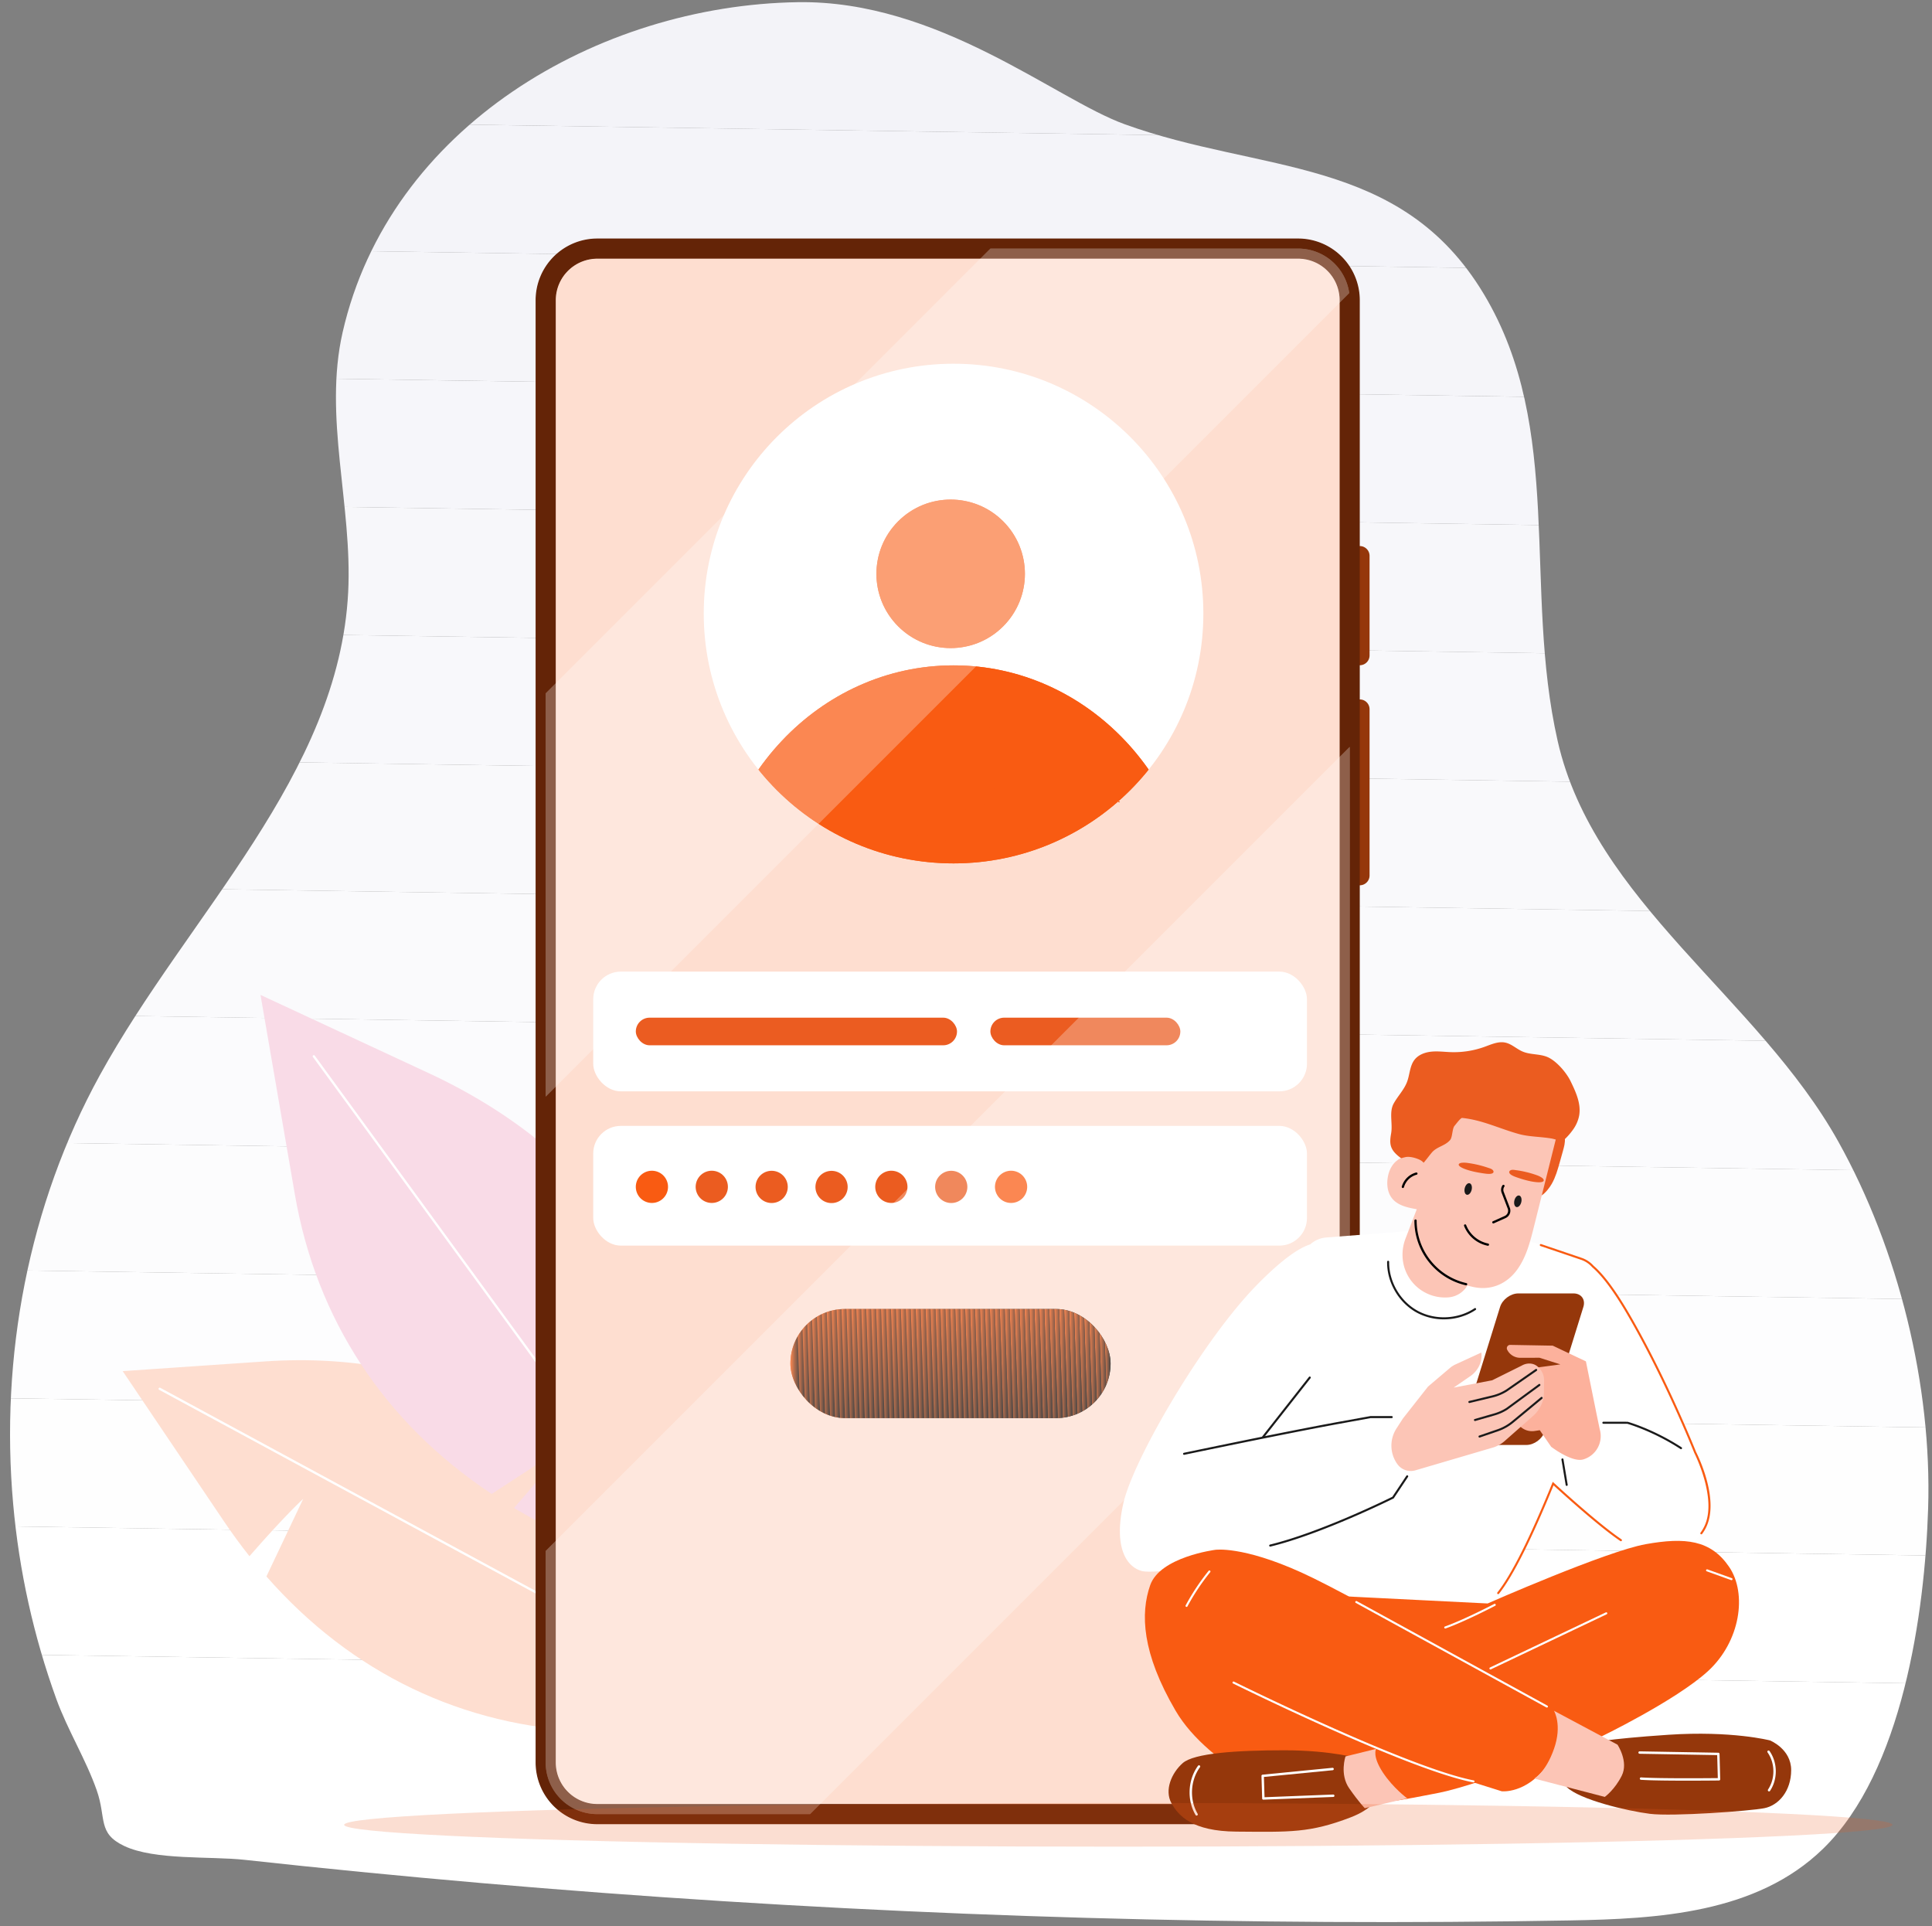 <svg xmlns="http://www.w3.org/2000/svg" xmlns:xlink="http://www.w3.org/1999/xlink" viewBox="0 0 3548.26 3537.27"><rect x="0" y="0" width="3548.26" height="3537.27" fill="#808080" stroke="none"/><defs><style>.cls-1{fill:none;}.cls-2{fill:#642407;}.cls-3{fill:#fff;}.cls-4{fill:#f95b12;}.cls-5{fill:#fa7c41;}.cls-6{fill:url(#linear-gradient);}.cls-7{clip-path:url(#clip-path);}.cls-8{fill:#f2f2f7;}.cls-9{fill:#f3f3f8;}.cls-10{fill:#f4f4f9;}.cls-11{fill:#f5f5f9;}.cls-12{fill:#f6f6fa;}.cls-13{fill:#f7f7fa;}.cls-14{fill:#f8f8fb;}.cls-15{fill:#f9f9fb;}.cls-16{fill:#fafafc;}.cls-17{fill:#fbfbfd;}.cls-18{fill:#fcfcfd;}.cls-19{fill:#fdfdfe;}.cls-20{fill:#fefefe;}.cls-21{fill:#feded0;}.cls-22{fill:#f9dbe7;}.cls-23{fill:#95370b;}.cls-24{clip-path:url(#clip-path-2);}.cls-25{clip-path:url(#clip-path-3);}.cls-26{clip-path:url(#clip-path-4);}.cls-27{clip-path:url(#clip-path-5);}.cls-28{clip-path:url(#clip-path-6);}.cls-29{fill:url(#linear-gradient-3);}.cls-30{fill:url(#linear-gradient-4);}.cls-31{fill:url(#linear-gradient-5);}.cls-32{fill:url(#linear-gradient-6);}.cls-33{fill:url(#linear-gradient-7);}.cls-34{fill:url(#linear-gradient-8);}.cls-35{fill:url(#linear-gradient-9);}.cls-36{fill:url(#linear-gradient-10);}.cls-37{fill:url(#linear-gradient-11);}.cls-38{fill:url(#linear-gradient-12);}.cls-39{fill:url(#linear-gradient-13);}.cls-40{fill:url(#linear-gradient-14);}.cls-41{fill:url(#linear-gradient-15);}.cls-42{fill:url(#linear-gradient-16);}.cls-43{fill:url(#linear-gradient-17);}.cls-44{fill:url(#linear-gradient-18);}.cls-45{fill:url(#linear-gradient-19);}.cls-46{fill:url(#linear-gradient-20);}.cls-47{fill:url(#linear-gradient-21);}.cls-48{fill:url(#linear-gradient-22);}.cls-49{fill:url(#linear-gradient-23);}.cls-50{fill:url(#linear-gradient-24);}.cls-51{fill:url(#linear-gradient-25);}.cls-52{fill:url(#linear-gradient-26);}.cls-53{fill:url(#linear-gradient-27);}.cls-54{fill:url(#linear-gradient-28);}.cls-55{fill:url(#linear-gradient-29);}.cls-56{fill:url(#linear-gradient-30);}.cls-57{fill:url(#linear-gradient-31);}.cls-58{fill:url(#linear-gradient-32);}.cls-59{fill:url(#linear-gradient-33);}.cls-60{fill:url(#linear-gradient-34);}.cls-61{fill:url(#linear-gradient-35);}.cls-62{fill:url(#linear-gradient-36);}.cls-63{fill:url(#linear-gradient-37);}.cls-64{fill:url(#linear-gradient-38);}.cls-65{fill:url(#linear-gradient-39);}.cls-66{fill:url(#linear-gradient-40);}.cls-67{fill:url(#linear-gradient-41);}.cls-68{fill:url(#linear-gradient-42);}.cls-69{fill:url(#linear-gradient-43);}.cls-70{fill:url(#linear-gradient-44);}.cls-71{fill:url(#linear-gradient-45);}.cls-72{fill:url(#linear-gradient-46);}.cls-73{fill:url(#linear-gradient-47);}.cls-74{fill:url(#linear-gradient-48);}.cls-75{fill:url(#linear-gradient-49);}.cls-76{fill:url(#linear-gradient-50);}.cls-77{fill:url(#linear-gradient-51);}.cls-78{fill:url(#linear-gradient-52);}.cls-79{fill:url(#linear-gradient-53);}.cls-80{fill:url(#linear-gradient-54);}.cls-81{fill:url(#linear-gradient-55);}.cls-82{fill:url(#linear-gradient-56);}.cls-83{fill:url(#linear-gradient-57);}.cls-84{fill:url(#linear-gradient-58);}.cls-85{fill:url(#linear-gradient-59);}.cls-86{fill:url(#linear-gradient-60);}.cls-87{fill:url(#linear-gradient-61);}.cls-88{fill:url(#linear-gradient-62);}.cls-89{fill:url(#linear-gradient-63);}.cls-90{fill:url(#linear-gradient-64);}.cls-91{fill:url(#linear-gradient-65);}.cls-92{fill:url(#linear-gradient-66);}.cls-93{fill:url(#linear-gradient-67);}.cls-94{fill:#eb5c20;}.cls-95{fill:#eb5c21;}.cls-96{opacity:0.27;}.cls-97{fill:#fcc5b6;}.cls-98{fill:#fcb19c;}.cls-99{fill:#1a1a1a;}.cls-100{opacity:0.2;}</style><linearGradient id="linear-gradient" x1="1433.22" y1="2500.1" x2="2021.21" y2="2500.1" gradientUnits="userSpaceOnUse"><stop offset="0" stop-color="#f95b12"/><stop offset="1"/></linearGradient><clipPath id="clip-path" transform="translate(18.45 3.94)"><path class="cls-1" d="M164.89,1970.58C327,1675.53,604.05,1419.65,621,1083.4c8-159.48-45.71-321.45-10.19-477.14,86-376.88,468.79-600.5,835.9-606.2,258-4,472.81,177.93,600,224,251.25,91,507.13,57.24,660,312,148.65,247.74,71.69,539.1,135.63,820.85,66.88,294.74,368.21,471.69,515.44,735.65,111.1,199.2,172.07,448.38,164.93,673.5-6.09,191.83-46.88,482.9-192.89,625-122.14,118.9-303.66,128.81-464.64,131.68q-889.44,15.87-1777.8-50.7-221.76-16.64-443.11-38.38-107-10.53-213.83-22.24c-62.08-6.8-164.88,1.13-220.85-25.46-49.4-23.47-32.3-50.62-50.36-102.14-20-57-53.4-110.43-74.24-167.78A1419.15,1419.15,0,0,1,5.73,2758C-18.45,2487.59,33.81,2209.17,164.89,1970.58Z"/></clipPath><clipPath id="clip-path-2" transform="translate(18.45 3.94)"><path class="cls-2" d="M2365.66,3344.9H1078.49a112.3,112.3,0,0,1-112.17-112.16V547.31a112.3,112.3,0,0,1,112.17-112.17H2365.66a112.3,112.3,0,0,1,112.17,112.17V3232.74A112.3,112.3,0,0,1,2365.66,3344.9ZM1078.49,470a77.4,77.4,0,0,0-77.32,77.32V3232.74a77.41,77.41,0,0,0,77.32,77.32H2365.66a77.41,77.41,0,0,0,77.32-77.32V547.31A77.4,77.4,0,0,0,2365.66,470Z"/></clipPath><clipPath id="clip-path-3" transform="translate(18.45 3.94)"><circle class="cls-3" cx="1732.81" cy="1122.79" r="458.8"/></clipPath><clipPath id="clip-path-4" transform="translate(18.45 3.94)"><ellipse class="cls-4" cx="1732.81" cy="1691.53" rx="446.11" ry="473.6"/></clipPath><clipPath id="clip-path-5" transform="translate(18.45 3.94)"><circle class="cls-5" cx="1727.52" cy="1049.85" r="136.37" transform="translate(-236.38 1529.04) rotate(-45)"/></clipPath><clipPath id="clip-path-6" transform="translate(18.45 3.94)"><rect class="cls-6" x="1433.22" y="2399.92" width="587.99" height="200.35" rx="100.18"/></clipPath><linearGradient id="linear-gradient-3" x1="2036.17" y1="2458.32" x2="2039.66" y2="2458.32" xlink:href="#linear-gradient"/><linearGradient id="linear-gradient-4" x1="2027.08" y1="2504.04" x2="2039.66" y2="2504.04" xlink:href="#linear-gradient"/><linearGradient id="linear-gradient-5" x1="2017.99" y1="2504.04" x2="2033.5" y2="2504.04" xlink:href="#linear-gradient"/><linearGradient id="linear-gradient-6" x1="2008.91" y1="2504.04" x2="2024.42" y2="2504.04" xlink:href="#linear-gradient"/><linearGradient id="linear-gradient-7" x1="1999.82" y1="2504.04" x2="2015.33" y2="2504.04" xlink:href="#linear-gradient"/><linearGradient id="linear-gradient-8" x1="1990.73" y1="2504.04" x2="2006.24" y2="2504.04" xlink:href="#linear-gradient"/><linearGradient id="linear-gradient-9" x1="1981.64" y1="2504.04" x2="1997.15" y2="2504.04" xlink:href="#linear-gradient"/><linearGradient id="linear-gradient-10" x1="1972.55" y1="2504.04" x2="1988.06" y2="2504.04" xlink:href="#linear-gradient"/><linearGradient id="linear-gradient-11" x1="1963.47" y1="2504.04" x2="1978.98" y2="2504.04" xlink:href="#linear-gradient"/><linearGradient id="linear-gradient-12" x1="1954.38" y1="2504.04" x2="1969.89" y2="2504.04" xlink:href="#linear-gradient"/><linearGradient id="linear-gradient-13" x1="1945.29" y1="2504.04" x2="1960.8" y2="2504.04" xlink:href="#linear-gradient"/><linearGradient id="linear-gradient-14" x1="1936.2" y1="2504.04" x2="1951.71" y2="2504.04" xlink:href="#linear-gradient"/><linearGradient id="linear-gradient-15" x1="1927.11" y1="2504.04" x2="1942.62" y2="2504.04" xlink:href="#linear-gradient"/><linearGradient id="linear-gradient-16" x1="1918.03" y1="2504.04" x2="1933.54" y2="2504.04" xlink:href="#linear-gradient"/><linearGradient id="linear-gradient-17" x1="1908.94" y1="2504.04" x2="1924.45" y2="2504.04" xlink:href="#linear-gradient"/><linearGradient id="linear-gradient-18" x1="1899.85" y1="2504.04" x2="1915.36" y2="2504.04" xlink:href="#linear-gradient"/><linearGradient id="linear-gradient-19" x1="1890.76" y1="2504.04" x2="1906.27" y2="2504.04" xlink:href="#linear-gradient"/><linearGradient id="linear-gradient-20" x1="1881.67" y1="2504.04" x2="1897.18" y2="2504.04" xlink:href="#linear-gradient"/><linearGradient id="linear-gradient-21" x1="1872.59" y1="2504.04" x2="1888.1" y2="2504.04" xlink:href="#linear-gradient"/><linearGradient id="linear-gradient-22" x1="1863.5" y1="2504.04" x2="1879.01" y2="2504.04" xlink:href="#linear-gradient"/><linearGradient id="linear-gradient-23" x1="1854.41" y1="2504.04" x2="1869.92" y2="2504.04" xlink:href="#linear-gradient"/><linearGradient id="linear-gradient-24" x1="1845.32" y1="2504.04" x2="1860.83" y2="2504.04" xlink:href="#linear-gradient"/><linearGradient id="linear-gradient-25" x1="1836.23" y1="2504.04" x2="1851.74" y2="2504.04" xlink:href="#linear-gradient"/><linearGradient id="linear-gradient-26" x1="1827.15" y1="2504.04" x2="1842.66" y2="2504.04" xlink:href="#linear-gradient"/><linearGradient id="linear-gradient-27" x1="1818.06" y1="2504.04" x2="1833.57" y2="2504.04" xlink:href="#linear-gradient"/><linearGradient id="linear-gradient-28" x1="1808.97" y1="2504.04" x2="1824.48" y2="2504.04" xlink:href="#linear-gradient"/><linearGradient id="linear-gradient-29" x1="1799.88" y1="2504.04" x2="1815.39" y2="2504.04" xlink:href="#linear-gradient"/><linearGradient id="linear-gradient-30" x1="1790.79" y1="2504.04" x2="1806.3" y2="2504.04" xlink:href="#linear-gradient"/><linearGradient id="linear-gradient-31" x1="1781.71" y1="2504.04" x2="1797.22" y2="2504.04" xlink:href="#linear-gradient"/><linearGradient id="linear-gradient-32" x1="1772.62" y1="2504.04" x2="1788.13" y2="2504.04" xlink:href="#linear-gradient"/><linearGradient id="linear-gradient-33" x1="1763.53" y1="2504.04" x2="1779.04" y2="2504.04" xlink:href="#linear-gradient"/><linearGradient id="linear-gradient-34" x1="1754.44" y1="2504.04" x2="1769.95" y2="2504.04" xlink:href="#linear-gradient"/><linearGradient id="linear-gradient-35" x1="1745.35" y1="2504.04" x2="1760.86" y2="2504.04" xlink:href="#linear-gradient"/><linearGradient id="linear-gradient-36" x1="1736.27" y1="2504.04" x2="1751.78" y2="2504.04" xlink:href="#linear-gradient"/><linearGradient id="linear-gradient-37" x1="1727.18" y1="2504.04" x2="1742.69" y2="2504.04" xlink:href="#linear-gradient"/><linearGradient id="linear-gradient-38" x1="1718.09" y1="2504.04" x2="1733.6" y2="2504.04" xlink:href="#linear-gradient"/><linearGradient id="linear-gradient-39" x1="1709" y1="2504.04" x2="1724.51" y2="2504.04" xlink:href="#linear-gradient"/><linearGradient id="linear-gradient-40" x1="1699.91" y1="2504.04" x2="1715.42" y2="2504.04" xlink:href="#linear-gradient"/><linearGradient id="linear-gradient-41" x1="1690.83" y1="2504.04" x2="1706.34" y2="2504.04" xlink:href="#linear-gradient"/><linearGradient id="linear-gradient-42" x1="1681.74" y1="2504.04" x2="1697.25" y2="2504.04" xlink:href="#linear-gradient"/><linearGradient id="linear-gradient-43" x1="1672.65" y1="2504.04" x2="1688.16" y2="2504.04" xlink:href="#linear-gradient"/><linearGradient id="linear-gradient-44" x1="1663.56" y1="2504.04" x2="1679.07" y2="2504.04" xlink:href="#linear-gradient"/><linearGradient id="linear-gradient-45" x1="1654.47" y1="2504.04" x2="1669.98" y2="2504.04" xlink:href="#linear-gradient"/><linearGradient id="linear-gradient-46" x1="1645.39" y1="2504.04" x2="1660.89" y2="2504.04" xlink:href="#linear-gradient"/><linearGradient id="linear-gradient-47" x1="1636.3" y1="2504.04" x2="1651.81" y2="2504.04" xlink:href="#linear-gradient"/><linearGradient id="linear-gradient-48" x1="1627.21" y1="2504.04" x2="1642.72" y2="2504.04" xlink:href="#linear-gradient"/><linearGradient id="linear-gradient-49" x1="1618.12" y1="2504.04" x2="1633.63" y2="2504.04" xlink:href="#linear-gradient"/><linearGradient id="linear-gradient-50" x1="1609.03" y1="2504.04" x2="1624.54" y2="2504.04" xlink:href="#linear-gradient"/><linearGradient id="linear-gradient-51" x1="1599.95" y1="2504.04" x2="1615.45" y2="2504.04" xlink:href="#linear-gradient"/><linearGradient id="linear-gradient-52" x1="1590.86" y1="2504.04" x2="1606.37" y2="2504.04" xlink:href="#linear-gradient"/><linearGradient id="linear-gradient-53" x1="1581.77" y1="2504.04" x2="1597.28" y2="2504.04" xlink:href="#linear-gradient"/><linearGradient id="linear-gradient-54" x1="1572.68" y1="2504.04" x2="1588.19" y2="2504.04" xlink:href="#linear-gradient"/><linearGradient id="linear-gradient-55" x1="1563.59" y1="2504.04" x2="1579.1" y2="2504.04" xlink:href="#linear-gradient"/><linearGradient id="linear-gradient-56" x1="1554.5" y1="2504.04" x2="1570.01" y2="2504.04" xlink:href="#linear-gradient"/><linearGradient id="linear-gradient-57" x1="1545.42" y1="2504.04" x2="1560.93" y2="2504.04" xlink:href="#linear-gradient"/><linearGradient id="linear-gradient-58" x1="1536.33" y1="2504.04" x2="1551.84" y2="2504.04" xlink:href="#linear-gradient"/><linearGradient id="linear-gradient-59" x1="1527.24" y1="2504.04" x2="1542.75" y2="2504.04" xlink:href="#linear-gradient"/><linearGradient id="linear-gradient-60" x1="1518.15" y1="2504.04" x2="1533.66" y2="2504.04" xlink:href="#linear-gradient"/><linearGradient id="linear-gradient-61" x1="1509.06" y1="2504.04" x2="1524.57" y2="2504.04" xlink:href="#linear-gradient"/><linearGradient id="linear-gradient-62" x1="1499.98" y1="2504.04" x2="1515.49" y2="2504.04" xlink:href="#linear-gradient"/><linearGradient id="linear-gradient-63" x1="1490.89" y1="2504.04" x2="1506.4" y2="2504.04" xlink:href="#linear-gradient"/><linearGradient id="linear-gradient-64" x1="1481.8" y1="2504.04" x2="1497.31" y2="2504.04" xlink:href="#linear-gradient"/><linearGradient id="linear-gradient-65" x1="1472.71" y1="2504.04" x2="1488.22" y2="2504.04" xlink:href="#linear-gradient"/><linearGradient id="linear-gradient-66" x1="1463.62" y1="2504.04" x2="1479.13" y2="2504.04" xlink:href="#linear-gradient"/><linearGradient id="linear-gradient-67" x1="1451.67" y1="2504.04" x2="1470.05" y2="2504.04" xlink:href="#linear-gradient"/></defs><g id="Layer_2" data-name="Layer 2"><g id="Layer_1-2" data-name="Layer 1"><g class="cls-7"><polygon class="cls-8" points="3548.26 34.52 1276.67 0 3548.26 0 3548.26 34.52"/><polygon class="cls-9" points="3548.26 269.7 30.58 216.24 33.87 0 1276.67 0 3548.26 34.52 3548.26 269.7"/><polygon class="cls-10" points="3548.26 504.88 27 451.36 30.58 216.24 3548.26 269.7 3548.26 504.88"/><polygon class="cls-11" points="3548.26 740.05 23.43 686.48 27 451.36 3548.26 504.88 3548.26 740.05"/><polygon class="cls-12" points="3548.26 975.23 19.86 921.61 23.43 686.48 3548.26 740.05 3548.26 975.23"/><polygon class="cls-13" points="3548.26 1210.41 16.29 1156.73 19.86 921.61 3548.26 975.23 3548.26 1210.41"/><polygon class="cls-14" points="3548.26 1445.58 12.71 1391.85 16.29 1156.73 3548.26 1210.41 3548.26 1445.58"/><polygon class="cls-15" points="3548.26 1680.76 9.14 1626.97 12.71 1391.85 3548.26 1445.58 3548.26 1680.76"/><polygon class="cls-16" points="3548.26 1915.94 5.57 1862.1 9.14 1626.97 3548.26 1680.76 3548.26 1915.94"/><polygon class="cls-17" points="3548.26 2151.11 1.99 2097.22 5.57 1862.1 3548.26 1915.94 3548.26 2151.11"/><polygon class="cls-18" points="3548.26 2386.29 0 2332.37 0 2228.29 1.99 2097.22 3548.26 2151.11 3548.26 2386.29"/><polygon class="cls-19" points="3548.26 2621.47 0 2567.54 0 2332.37 3548.26 2386.29 3548.26 2621.47"/><polygon class="cls-20" points="3548.26 2808.1 3547.53 2856.63 0 2802.72 0 2567.54 3548.26 2621.47 3548.26 2808.1"/><polygon class="cls-3" points="3547.53 2856.63 3543.95 3091.76 0 3037.9 0 2802.72 3547.53 2856.63"/><polygon class="cls-3" points="3543.95 3091.76 3537.18 3537.27 0 3537.27 0 3037.9 3543.95 3091.76"/></g><path class="cls-21" d="M538.51,2748.38s-33.72,30.73-98.81,105.5q-24.33-30.69-46.9-64.14L206.89,2514l261.39-17.83c324.43-22.14,601.46,121.27,783.57,405.63l184,287.23-371-13.37c-233.69-8.43-438-106.94-594-284.62Z" transform="translate(18.45 3.94)"/><path class="cls-3" d="M1311,3109.2a2.12,2.12,0,0,1-1-.25L273.8,2548.27a2.1,2.1,0,0,1,2-3.69L1312,3105.25a2.1,2.1,0,0,1-1,3.95Z" transform="translate(18.45 3.94)"/><path class="cls-22" d="M1016.87,2653.33s-25.93,37.53-91.31,112q33.66,20,69.83,37.89l298.15,147.31-17.33-261.42c-21.52-324.48-200.73-579.8-506.92-722.19L460,1823.13,523,2189c39.64,230.45,164.62,419.73,361.6,550.56Z" transform="translate(18.45 3.94)"/><path class="cls-3" d="M1252.32,2889.71a2.1,2.1,0,0,1-1.7-.86L556.24,1937.09a2.1,2.1,0,0,1,3.4-2.47L1254,2886.37a2.1,2.1,0,0,1-1.7,3.34Z" transform="translate(18.45 3.94)"/><path class="cls-23" d="M2478.85,1217.72h0a18,18,0,0,1-18-18V1016.83a18,18,0,0,1,18-18h0a18,18,0,0,1,18,18v182.92A18,18,0,0,1,2478.85,1217.72Z" transform="translate(18.45 3.94)"/><path class="cls-23" d="M2478.85,1621.82h0a18,18,0,0,1-18-18V1298.49a18,18,0,0,1,18-18h0a18,18,0,0,1,18,18v305.37A18,18,0,0,1,2478.85,1621.82Z" transform="translate(18.45 3.94)"/><rect class="cls-21" x="1002.2" y="456.5" width="1476.66" height="2874.91" rx="94.74"/><path class="cls-2" d="M2365.66,3344.9H1078.49a112.3,112.3,0,0,1-112.17-112.16V547.31a112.3,112.3,0,0,1,112.17-112.17H2365.66a112.3,112.3,0,0,1,112.17,112.17V3232.74A112.3,112.3,0,0,1,2365.66,3344.9ZM1078.49,470a77.4,77.4,0,0,0-77.32,77.32V3232.74a77.41,77.41,0,0,0,77.32,77.32H2365.66a77.41,77.41,0,0,0,77.32-77.32V547.31A77.4,77.4,0,0,0,2365.66,470Z" transform="translate(18.45 3.94)"/><g class="cls-24"><polygon class="cls-2" points="1019.62 3312.17 1070.34 3313.99 1019.62 3313.99 1019.62 3312.17"/><polygon class="cls-2" points="1019.62 3269.64 2254.51 3313.99 1070.34 3313.99 1019.62 3312.17 1019.62 3269.64"/><polygon class="cls-2" points="1019.62 3227.11 2461.44 3278.89 2461.44 3313.99 2254.51 3313.99 1019.62 3269.64 1019.62 3227.11"/><polygon class="cls-2" points="1019.62 3184.57 2461.44 3236.36 2461.44 3278.89 1019.62 3227.11 1019.62 3184.57"/><polygon class="cls-2" points="1019.62 3142.04 2461.44 3193.83 2461.44 3236.36 1019.62 3184.57 1019.62 3142.04"/><polygon class="cls-2" points="1019.62 3099.51 2461.44 3151.3 2461.44 3193.83 1019.62 3142.04 1019.62 3099.51"/><polygon class="cls-2" points="1019.62 3056.98 2461.44 3108.76 2461.44 3151.3 1019.62 3099.51 1019.62 3056.98"/><polygon class="cls-2" points="1019.62 3014.45 2461.44 3066.23 2461.44 3108.76 1019.62 3056.98 1019.62 3014.45"/><polygon class="cls-2" points="1019.62 2971.91 2461.44 3023.7 2461.44 3066.23 1019.62 3014.45 1019.62 2971.91"/><polygon class="cls-2" points="1019.62 2929.38 2461.44 2981.17 2461.44 3023.7 1019.62 2971.91 1019.62 2929.38"/><polygon class="cls-2" points="1019.62 2886.85 2461.44 2938.64 2461.44 2981.17 1019.62 2929.38 1019.62 2886.85"/><polygon class="cls-2" points="1019.62 2844.32 2461.44 2896.1 2461.44 2938.64 1019.62 2886.85 1019.62 2844.32"/><polygon class="cls-2" points="1019.62 2801.79 2461.44 2853.57 2461.44 2896.1 1019.62 2844.32 1019.62 2801.79"/><polygon class="cls-2" points="1019.62 2759.26 2461.44 2811.04 2461.44 2853.57 1019.62 2801.79 1019.62 2759.26"/><polygon class="cls-2" points="1019.62 2716.72 2461.44 2768.51 2461.44 2811.04 1019.62 2759.26 1019.62 2716.72"/><polygon class="cls-2" points="1019.62 2674.19 2461.44 2725.98 2461.44 2768.51 1019.62 2716.72 1019.62 2674.19"/><polygon class="cls-2" points="1019.62 2631.66 2461.44 2683.45 2461.44 2725.98 1019.62 2674.19 1019.62 2631.66"/><polygon class="cls-2" points="1019.62 2589.13 2461.44 2640.91 2461.44 2683.45 1019.62 2631.66 1019.62 2589.13"/><polygon class="cls-2" points="1019.62 2546.6 2461.44 2598.38 2461.44 2640.91 1019.62 2589.13 1019.62 2546.6"/><polygon class="cls-2" points="1019.62 2504.06 2461.44 2555.85 2461.44 2598.38 1019.62 2546.6 1019.62 2504.06"/><polygon class="cls-2" points="1019.62 2461.53 2461.44 2513.32 2461.44 2555.85 1019.62 2504.06 1019.62 2461.53"/><polygon class="cls-2" points="1019.62 2419 2461.44 2470.78 2461.44 2513.32 1019.62 2461.53 1019.62 2419"/><polygon class="cls-2" points="1019.62 2376.47 2461.44 2428.25 2461.44 2470.78 1019.62 2419 1019.62 2376.47"/><polygon class="cls-2" points="1019.62 2333.94 2461.44 2385.72 2461.44 2428.25 1019.62 2376.47 1019.62 2333.94"/><polygon class="cls-2" points="1019.62 2291.4 2461.44 2343.19 2461.44 2385.72 1019.62 2333.94 1019.62 2291.4"/><polygon class="cls-2" points="1019.62 2248.87 2461.44 2300.66 2461.44 2343.19 1019.62 2291.4 1019.62 2248.87"/><polygon class="cls-2" points="1019.62 2206.34 2461.44 2258.13 2461.44 2300.66 1019.62 2248.87 1019.62 2206.34"/><polygon class="cls-2" points="1019.62 2163.81 2461.44 2215.59 2461.44 2258.13 1019.62 2206.34 1019.62 2163.81"/><polygon class="cls-2" points="1019.62 2121.28 2461.44 2173.06 2461.44 2215.59 1019.62 2163.81 1019.62 2121.28"/><polygon class="cls-2" points="1019.62 2078.74 2461.44 2130.53 2461.44 2173.06 1019.62 2121.28 1019.62 2078.74"/><polygon class="cls-2" points="1019.62 2036.21 2461.44 2088 2461.44 2130.53 1019.62 2078.74 1019.62 2036.21"/><polygon class="cls-2" points="1019.62 1993.68 2461.44 2045.47 2461.44 2088 1019.62 2036.21 1019.62 1993.68"/><polygon class="cls-2" points="1019.62 1951.15 2461.44 2002.93 2461.44 2045.47 1019.62 1993.68 1019.62 1951.15"/><polygon class="cls-2" points="1019.62 1908.62 2461.44 1960.4 2461.44 2002.93 1019.62 1951.15 1019.62 1908.62"/><polygon class="cls-2" points="1019.62 1866.09 2461.44 1917.87 2461.44 1960.4 1019.62 1908.62 1019.62 1866.09"/><polygon class="cls-2" points="1019.62 1823.55 2461.44 1875.34 2461.44 1917.87 1019.62 1866.09 1019.62 1823.55"/><polygon class="cls-2" points="1019.62 1781.02 2461.44 1832.81 2461.44 1875.34 1019.62 1823.55 1019.62 1781.02"/><polygon class="cls-2" points="1019.62 1738.49 2461.44 1790.28 2461.44 1832.81 1019.62 1781.02 1019.62 1738.49"/><polygon class="cls-2" points="1019.62 1695.96 2461.44 1747.74 2461.44 1790.28 1019.62 1738.49 1019.62 1695.96"/><polygon class="cls-2" points="1019.62 1653.43 2461.44 1705.21 2461.44 1747.74 1019.62 1695.96 1019.62 1653.43"/><polygon class="cls-2" points="1019.62 1610.89 2461.44 1662.68 2461.44 1705.21 1019.62 1653.43 1019.62 1610.89"/><polygon class="cls-2" points="1019.62 1568.36 2461.44 1620.15 2461.44 1662.68 1019.62 1610.89 1019.62 1568.36"/><polygon class="cls-2" points="1019.62 1525.83 2461.44 1577.62 2461.44 1620.15 1019.62 1568.36 1019.62 1525.83"/><polygon class="cls-2" points="1019.62 1483.3 2461.44 1535.08 2461.44 1577.62 1019.62 1525.83 1019.62 1483.3"/><polygon class="cls-2" points="1019.62 1440.77 2461.44 1492.55 2461.44 1535.08 1019.62 1483.3 1019.62 1440.77"/><polygon class="cls-2" points="1019.62 1398.23 2461.44 1450.02 2461.44 1492.55 1019.62 1440.77 1019.62 1398.23"/><polygon class="cls-2" points="1019.62 1355.7 2461.44 1407.49 2461.44 1450.02 1019.62 1398.23 1019.62 1355.7"/><polygon class="cls-2" points="1019.62 1313.17 2461.44 1364.96 2461.44 1407.49 1019.62 1355.7 1019.62 1313.17"/><polygon class="cls-2" points="1019.62 1270.64 2461.44 1322.42 2461.44 1364.96 1019.62 1313.17 1019.62 1270.64"/><polygon class="cls-2" points="1019.62 1228.11 2461.44 1279.89 2461.44 1322.42 1019.62 1270.64 1019.62 1228.11"/><polygon class="cls-2" points="1019.62 1185.58 2461.44 1237.36 2461.44 1279.89 1019.62 1228.11 1019.62 1185.58"/><polygon class="cls-2" points="1019.62 1143.04 2461.44 1194.83 2461.44 1237.36 1019.62 1185.58 1019.62 1143.04"/><polygon class="cls-2" points="1019.62 1100.51 2461.44 1152.3 2461.44 1194.83 1019.62 1143.04 1019.62 1100.51"/><polygon class="cls-2" points="1019.62 1057.98 2461.44 1109.77 2461.44 1152.3 1019.62 1100.51 1019.62 1057.98"/><polygon class="cls-2" points="1019.62 1015.45 2461.44 1067.23 2461.44 1109.77 1019.62 1057.98 1019.62 1015.45"/><polygon class="cls-2" points="1019.62 972.92 2461.44 1024.7 2461.44 1067.23 1019.62 1015.45 1019.62 972.92"/><polygon class="cls-2" points="1019.62 930.38 2461.44 982.17 2461.44 1024.7 1019.62 972.92 1019.62 930.38"/><polygon class="cls-2" points="1019.62 887.85 2461.44 939.64 2461.44 982.17 1019.62 930.38 1019.62 887.85"/><polygon class="cls-2" points="1019.62 845.32 2461.44 897.11 2461.44 939.64 1019.62 887.85 1019.62 845.32"/><polygon class="cls-2" points="1019.62 802.79 2461.44 854.58 2461.44 897.11 1019.62 845.32 1019.62 802.79"/><polygon class="cls-2" points="1019.62 760.26 2461.44 812.04 2461.44 854.58 1019.62 802.79 1019.62 760.26"/><polygon class="cls-2" points="1019.62 717.73 2461.44 769.51 2461.44 812.04 1019.62 760.26 1019.62 717.73"/><polygon class="cls-2" points="1019.62 675.19 2461.44 726.98 2461.44 769.51 1019.62 717.73 1019.62 675.19"/><polygon class="cls-2" points="1019.62 632.66 2461.44 684.45 2461.44 726.98 1019.62 675.19 1019.62 632.66"/><polygon class="cls-2" points="1019.62 590.13 2461.44 641.91 2461.44 684.45 1019.62 632.66 1019.62 590.13"/><polygon class="cls-2" points="1019.62 547.6 2461.44 599.38 2461.44 641.91 1019.62 590.13 1019.62 547.6"/><polygon class="cls-2" points="1019.62 505.07 2461.44 556.85 2461.44 599.38 1019.62 547.6 1019.62 505.07"/><polygon class="cls-2" points="1336.73 473.92 2461.44 514.32 2461.44 556.85 1019.62 505.07 1019.62 473.92 1336.73 473.92"/><polygon class="cls-2" points="2461.44 514.32 1336.73 473.92 2461.44 473.92 2461.44 514.32"/><polygon class="cls-2" points="984.78 3310.92 2040.47 3348.84 984.78 3348.84 984.78 3310.92"/><polygon class="cls-2" points="984.78 3268.39 2496.28 3322.67 2496.28 3348.84 2040.47 3348.84 984.78 3310.92 984.78 3268.39"/><polygon class="cls-2" points="984.78 3225.85 2496.28 3280.14 2496.28 3322.67 984.78 3268.39 984.78 3225.85"/><polygon class="cls-2" points="984.78 3183.32 2496.28 3237.61 2496.28 3280.14 984.78 3225.85 984.78 3183.32"/><polygon class="cls-2" points="984.78 3140.79 2496.28 3195.08 2496.28 3237.61 984.78 3183.32 984.78 3140.79"/><polygon class="cls-2" points="984.78 3098.26 2496.28 3152.55 2496.28 3195.08 984.78 3140.79 984.78 3098.26"/><polygon class="cls-2" points="984.78 3055.73 2496.28 3110.01 2496.28 3152.55 984.78 3098.26 984.78 3055.73"/><polygon class="cls-2" points="984.78 3013.19 2496.28 3067.48 2496.28 3110.01 984.78 3055.73 984.78 3013.19"/><polygon class="cls-2" points="984.78 2970.66 2496.28 3024.95 2496.28 3067.48 984.78 3013.19 984.78 2970.66"/><polygon class="cls-2" points="984.78 2928.13 2496.28 2982.42 2496.28 3024.95 984.78 2970.66 984.78 2928.13"/><polygon class="cls-2" points="984.78 2885.6 2496.28 2939.89 2496.28 2982.42 984.78 2928.13 984.78 2885.6"/><polygon class="cls-2" points="984.78 2843.07 2496.28 2897.36 2496.28 2939.89 984.78 2885.6 984.78 2843.07"/><polygon class="cls-2" points="984.78 2800.53 2496.28 2854.82 2496.28 2897.36 984.78 2843.07 984.78 2800.53"/><polygon class="cls-2" points="984.78 2758 2496.28 2812.29 2496.28 2854.82 984.78 2800.53 984.78 2758"/><polygon class="cls-2" points="984.78 2715.47 2496.28 2769.76 2496.28 2812.29 984.78 2758 984.78 2715.47"/><polygon class="cls-2" points="984.78 2672.94 2496.28 2727.23 2496.28 2769.76 984.78 2715.47 984.78 2672.94"/><polygon class="cls-2" points="984.78 2630.41 2496.28 2684.7 2496.28 2727.23 984.78 2672.94 984.78 2630.41"/><polygon class="cls-2" points="984.78 2587.88 2496.28 2642.16 2496.28 2684.7 984.78 2630.41 984.78 2587.88"/><polygon class="cls-2" points="984.78 2545.34 2496.28 2599.63 2496.28 2642.16 984.78 2587.88 984.78 2545.34"/><polygon class="cls-2" points="984.78 2502.81 2496.28 2557.1 2496.28 2599.63 984.78 2545.34 984.78 2502.81"/><polygon class="cls-2" points="984.78 2460.28 2496.28 2514.57 2496.28 2557.1 984.78 2502.81 984.78 2460.28"/><polygon class="cls-2" points="984.78 2417.75 2496.28 2472.04 2496.28 2514.57 984.78 2460.28 984.78 2417.75"/><polygon class="cls-2" points="984.78 2375.22 2496.28 2429.51 2496.28 2472.04 984.78 2417.75 984.78 2375.22"/><polygon class="cls-2" points="984.78 2332.68 2496.28 2386.97 2496.28 2429.51 984.78 2375.22 984.78 2332.68"/><polygon class="cls-2" points="984.78 2290.15 2496.28 2344.44 2496.28 2386.97 984.78 2332.68 984.78 2290.15"/><polygon class="cls-2" points="984.78 2247.62 2496.28 2301.91 2496.28 2344.44 984.78 2290.15 984.78 2247.62"/><polygon class="cls-2" points="984.78 2205.09 2496.28 2259.38 2496.28 2301.91 984.78 2247.62 984.78 2205.09"/><polygon class="cls-2" points="984.78 2162.56 2496.28 2216.85 2496.28 2259.38 984.78 2205.09 984.78 2162.56"/><polygon class="cls-2" points="984.78 2120.03 2496.28 2174.31 2496.28 2216.85 984.78 2162.56 984.78 2120.03"/><polygon class="cls-2" points="984.78 2077.49 2496.28 2131.78 2496.28 2174.31 984.78 2120.03 984.78 2077.49"/><polygon class="cls-2" points="984.78 2034.96 2496.28 2089.25 2496.28 2131.78 984.78 2077.49 984.78 2034.96"/><polygon class="cls-2" points="984.78 1992.43 2496.28 2046.72 2496.28 2089.25 984.78 2034.96 984.78 1992.43"/><polygon class="cls-2" points="984.78 1949.9 2496.28 2004.19 2496.28 2046.72 984.78 1992.43 984.78 1949.9"/><polygon class="cls-2" points="984.78 1907.37 2496.28 1961.65 2496.28 2004.19 984.78 1949.9 984.78 1907.37"/><polygon class="cls-2" points="984.78 1864.83 2496.28 1919.12 2496.28 1961.65 984.78 1907.37 984.78 1864.83"/><polygon class="cls-2" points="984.78 1822.3 2496.28 1876.59 2496.28 1919.12 984.78 1864.83 984.78 1822.3"/><polygon class="cls-2" points="984.78 1779.77 2496.28 1834.06 2496.28 1876.59 984.78 1822.3 984.78 1779.77"/><polygon class="cls-2" points="984.78 1737.24 2496.28 1791.53 2496.28 1834.06 984.78 1779.77 984.78 1737.24"/><polygon class="cls-2" points="984.78 1694.71 2496.28 1748.99 2496.28 1791.53 984.78 1737.24 984.78 1694.71"/><polygon class="cls-2" points="984.78 1652.17 2496.28 1706.46 2496.28 1748.99 984.78 1694.71 984.78 1652.17"/><polygon class="cls-2" points="984.78 1609.64 2496.28 1663.93 2496.28 1706.46 984.78 1652.17 984.78 1609.64"/><polygon class="cls-2" points="984.78 1567.11 2496.28 1621.4 2496.28 1663.93 984.78 1609.64 984.78 1567.11"/><polygon class="cls-2" points="984.78 1524.58 2496.28 1578.87 2496.28 1621.4 984.78 1567.11 984.78 1524.58"/><polygon class="cls-2" points="984.78 1482.05 2496.28 1536.34 2496.28 1578.87 984.78 1524.58 984.78 1482.05"/><polygon class="cls-2" points="984.78 1439.52 2496.28 1493.8 2496.28 1536.34 984.78 1482.05 984.78 1439.52"/><polygon class="cls-2" points="984.78 1396.98 2496.28 1451.27 2496.28 1493.8 984.78 1439.52 984.78 1396.98"/><polygon class="cls-2" points="984.78 1354.45 2496.28 1408.74 2496.28 1451.27 984.78 1396.98 984.78 1354.45"/><polygon class="cls-2" points="984.78 1311.92 2496.28 1366.21 2496.28 1408.74 984.78 1354.45 984.78 1311.92"/><polygon class="cls-2" points="984.78 1269.39 2496.28 1323.68 2496.28 1366.21 984.78 1311.92 984.78 1269.39"/><polygon class="cls-2" points="984.78 1226.86 2496.28 1281.14 2496.28 1323.68 984.78 1269.39 984.78 1226.86"/><polygon class="cls-2" points="984.78 1184.32 2496.28 1238.61 2496.28 1281.14 984.78 1226.86 984.78 1184.32"/><polygon class="cls-2" points="984.78 1141.79 2496.28 1196.08 2496.28 1238.61 984.78 1184.32 984.78 1141.79"/><polygon class="cls-2" points="984.78 1099.26 2496.28 1153.55 2496.28 1196.08 984.78 1141.79 984.78 1099.26"/><polygon class="cls-2" points="984.78 1056.73 2496.28 1111.02 2496.28 1153.55 984.78 1099.26 984.78 1056.73"/><polygon class="cls-2" points="984.78 1014.2 2496.28 1068.48 2496.28 1111.02 984.78 1056.73 984.78 1014.2"/><polygon class="cls-2" points="984.78 971.66 2496.28 1025.95 2496.28 1068.48 984.78 1014.2 984.78 971.66"/><polygon class="cls-2" points="984.78 929.13 2496.28 983.42 2496.28 1025.95 984.78 971.66 984.78 929.13"/><polygon class="cls-2" points="984.78 886.6 2496.28 940.89 2496.28 983.42 984.78 929.13 984.78 886.6"/><polygon class="cls-2" points="984.78 844.07 2496.28 898.36 2496.28 940.89 984.78 886.6 984.78 844.07"/><polygon class="cls-2" points="984.78 801.54 2496.28 855.83 2496.28 898.36 984.78 844.07 984.78 801.54"/><polygon class="cls-2" points="984.78 759.01 2496.28 813.29 2496.28 855.83 984.78 801.54 984.78 759.01"/><polygon class="cls-2" points="984.78 716.47 2496.28 770.76 2496.28 813.29 984.78 759.01 984.78 716.47"/><polygon class="cls-2" points="984.78 673.94 2496.28 728.23 2496.28 770.76 984.78 716.47 984.78 673.94"/><polygon class="cls-2" points="984.78 631.41 2496.28 685.7 2496.28 728.23 984.78 673.94 984.78 631.41"/><polygon class="cls-2" points="984.78 588.88 2496.28 643.17 2496.28 685.7 984.78 631.41 984.78 588.88"/><polygon class="cls-2" points="984.78 546.35 2496.28 600.63 2496.28 643.17 984.78 588.88 984.78 546.35"/><polygon class="cls-2" points="984.78 503.81 2496.28 558.1 2496.28 600.63 984.78 546.35 984.78 503.81"/><polygon class="cls-2" points="984.78 461.28 2496.28 515.57 2496.28 558.1 984.78 503.81 984.78 461.28"/><polygon class="cls-2" points="1550.78 439.08 2496.28 473.04 2496.28 515.57 984.78 461.28 984.78 439.08 1550.78 439.08"/><polygon class="cls-2" points="2496.28 473.04 1550.78 439.08 2496.28 439.08 2496.28 473.04"/></g><path class="cls-2" d="M2365.66,3346H1078.49a113.36,113.36,0,0,1-113.22-113.23V547.31a113.35,113.35,0,0,1,113.22-113.22H2365.66a113.35,113.35,0,0,1,113.22,113.22V3232.73A113.36,113.36,0,0,1,2365.66,3346ZM1078.49,436.2A111.23,111.23,0,0,0,967.38,547.31V3232.73a111.23,111.23,0,0,0,111.11,111.11H2365.66a111.23,111.23,0,0,0,111.11-111.11V547.31A111.23,111.23,0,0,0,2365.66,436.2ZM2365.66,3311.11H1078.49a78.47,78.47,0,0,1-78.38-78.38V547.31a78.47,78.47,0,0,1,78.38-78.38H2365.66A78.47,78.47,0,0,1,2444,547.31V3232.73A78.47,78.47,0,0,1,2365.66,3311.11ZM1078.49,471.05a76.35,76.35,0,0,0-76.27,76.26V3232.73a76.36,76.36,0,0,0,76.27,76.27H2365.66a76.35,76.35,0,0,0,76.26-76.27V547.31a76.35,76.35,0,0,0-76.26-76.26Z" transform="translate(18.45 3.94)"/><circle class="cls-3" cx="1751.26" cy="1126.73" r="458.8"/><g class="cls-25"><ellipse class="cls-4" cx="1751.26" cy="1695.47" rx="446.11" ry="473.6"/><g class="cls-26"><polygon class="cls-4" points="1355.89 1221.87 1305.15 1222.74 1305.15 1221.87 1355.89 1221.87"/><polygon class="cls-4" points="1900.88 1221.87 1305.15 1232.1 1305.15 1222.74 1355.89 1221.87 1900.88 1221.87"/><polygon class="cls-4" points="2197.37 1226.13 1305.15 1241.45 1305.15 1232.1 1900.88 1221.87 2197.37 1221.87 2197.37 1226.13"/><polygon class="cls-4" points="2197.37 1235.49 1305.15 1250.81 1305.15 1241.45 2197.37 1226.13 2197.37 1235.49"/><polygon class="cls-4" points="2197.37 1244.85 1305.15 1260.16 1305.15 1250.81 2197.37 1235.49 2197.37 1244.85"/><polygon class="cls-4" points="2197.37 1254.2 1305.15 1269.52 1305.15 1260.16 2197.37 1244.85 2197.37 1254.2"/><polygon class="cls-4" points="2197.37 1263.56 1305.15 1278.88 1305.15 1269.52 2197.37 1254.2 2197.37 1263.56"/><polygon class="cls-4" points="2197.37 1272.91 1305.15 1288.23 1305.15 1278.88 2197.37 1263.56 2197.37 1272.91"/><polygon class="cls-4" points="2197.37 1282.27 1305.15 1297.59 1305.15 1288.23 2197.37 1272.91 2197.37 1282.27"/><polygon class="cls-4" points="2197.37 1291.63 1305.15 1306.94 1305.15 1297.59 2197.37 1282.27 2197.37 1291.63"/><polygon class="cls-4" points="2197.37 1300.98 1305.15 1316.3 1305.15 1306.94 2197.37 1291.63 2197.37 1300.98"/><polygon class="cls-4" points="2197.37 1310.34 1305.15 1325.66 1305.15 1316.3 2197.37 1300.98 2197.37 1310.34"/><polygon class="cls-4" points="2197.37 1319.69 1305.15 1335.01 1305.15 1325.66 2197.37 1310.34 2197.37 1319.69"/><polygon class="cls-4" points="2197.37 1329.05 1305.15 1344.37 1305.15 1335.01 2197.37 1319.69 2197.37 1329.05"/><polygon class="cls-4" points="2197.37 1338.41 1305.15 1353.72 1305.15 1344.37 2197.37 1329.05 2197.37 1338.41"/><polygon class="cls-4" points="2197.37 1347.76 1305.15 1363.08 1305.15 1353.72 2197.37 1338.41 2197.37 1347.76"/><polygon class="cls-4" points="2197.37 1357.12 1305.15 1372.43 1305.15 1363.08 2197.37 1347.76 2197.37 1357.12"/><polygon class="cls-4" points="2197.37 1366.47 1305.15 1381.79 1305.15 1372.43 2197.37 1357.12 2197.37 1366.47"/><polygon class="cls-4" points="2197.37 1375.83 1305.15 1391.15 1305.15 1381.79 2197.37 1366.47 2197.37 1375.83"/><polygon class="cls-4" points="2197.37 1385.19 1305.15 1400.5 1305.15 1391.15 2197.37 1375.83 2197.37 1385.19"/><polygon class="cls-4" points="2197.37 1394.54 1305.15 1409.86 1305.15 1400.5 2197.37 1385.19 2197.37 1394.54"/><polygon class="cls-4" points="2197.37 1403.9 1305.15 1419.21 1305.15 1409.86 2197.37 1394.54 2197.37 1403.9"/><polygon class="cls-4" points="2197.37 1413.25 1305.15 1428.57 1305.15 1419.21 2197.37 1403.9 2197.37 1413.25"/><polygon class="cls-4" points="2197.37 1422.61 1305.15 1437.93 1305.15 1428.57 2197.37 1413.25 2197.37 1422.61"/><polygon class="cls-4" points="2197.37 1431.97 1305.15 1447.28 1305.15 1437.93 2197.37 1422.61 2197.37 1431.97"/><polygon class="cls-4" points="2197.37 1441.32 1305.15 1456.64 1305.15 1447.28 2197.37 1431.97 2197.37 1441.32"/><polygon class="cls-4" points="2197.37 1450.68 1305.15 1465.99 1305.15 1456.64 2197.37 1441.32 2197.37 1450.68"/><polygon class="cls-4" points="2197.37 1460.03 1305.15 1475.35 1305.15 1465.99 2197.37 1450.68 2197.37 1460.03"/><polygon class="cls-4" points="2197.37 1469.39 1305.15 1484.71 1305.15 1475.35 2197.37 1460.03 2197.37 1469.39"/><polygon class="cls-4" points="2197.37 1478.74 1305.15 1494.06 1305.15 1484.71 2197.37 1469.39 2197.37 1478.74"/><polygon class="cls-4" points="2197.37 1488.1 1305.15 1503.42 1305.15 1494.06 2197.37 1478.74 2197.37 1488.1"/><polygon class="cls-4" points="2197.37 1497.46 1305.15 1512.77 1305.15 1503.42 2197.37 1488.1 2197.37 1497.46"/><polygon class="cls-4" points="2197.37 1506.81 1305.15 1522.13 1305.15 1512.77 2197.37 1497.46 2197.37 1506.81"/><polygon class="cls-4" points="2197.37 1516.17 1305.15 1531.49 1305.15 1522.13 2197.37 1506.81 2197.37 1516.17"/><polygon class="cls-4" points="2197.37 1525.53 1305.15 1540.84 1305.15 1531.49 2197.37 1516.17 2197.37 1525.53"/><polygon class="cls-4" points="2197.37 1534.88 1305.15 1550.2 1305.15 1540.84 2197.37 1525.53 2197.37 1534.88"/><polygon class="cls-4" points="2197.37 1544.24 1305.15 1559.55 1305.15 1550.2 2197.37 1534.88 2197.37 1544.24"/><polygon class="cls-4" points="2197.37 1553.59 1305.15 1568.91 1305.15 1559.55 2197.37 1544.24 2197.37 1553.59"/><polygon class="cls-4" points="2197.37 1562.95 1305.15 1578.27 1305.15 1568.91 2197.37 1553.59 2197.37 1562.95"/><polygon class="cls-4" points="2197.37 1572.31 1305.15 1587.62 1305.15 1578.27 2197.37 1562.95 2197.37 1572.31"/><polygon class="cls-4" points="2197.37 1581.66 1305.15 1596.98 1305.15 1587.62 2197.37 1572.31 2197.37 1581.66"/><polygon class="cls-4" points="2197.37 1591.02 1305.15 1606.33 1305.15 1596.98 2197.37 1581.66 2197.37 1591.02"/><polygon class="cls-4" points="2197.37 1600.37 1305.15 1615.69 1305.15 1606.33 2197.37 1591.02 2197.37 1600.37"/><polygon class="cls-4" points="2197.37 1609.73 1305.15 1625.05 1305.15 1615.69 2197.37 1600.37 2197.37 1609.73"/><polygon class="cls-4" points="2197.37 1619.09 1305.15 1634.4 1305.15 1625.05 2197.37 1609.73 2197.37 1619.09"/><polygon class="cls-4" points="2197.37 1628.44 1305.15 1643.76 1305.15 1634.4 2197.37 1619.09 2197.37 1628.44"/><polygon class="cls-4" points="2197.37 1637.8 1305.15 1653.11 1305.15 1643.76 2197.37 1628.44 2197.37 1637.8"/><polygon class="cls-4" points="1305.15 1653.11 2197.37 1637.8 2197.37 2169.06 1305.15 2169.06 1305.15 1653.11"/></g><circle class="cls-5" cx="1727.52" cy="1049.85" r="136.37" transform="translate(-217.92 1532.97) rotate(-45)"/><g class="cls-27"><polygon class="cls-5" points="1650.94 917.41 1609.6 918.12 1609.6 917.41 1650.94 917.41"/><polygon class="cls-5" points="1882.35 922.8 1609.6 927.48 1609.6 918.12 1650.94 917.41 1882.35 917.41 1882.35 922.8"/><polygon class="cls-5" points="1882.35 932.15 1609.6 936.84 1609.6 927.48 1882.35 922.8 1882.35 932.15"/><polygon class="cls-5" points="1882.35 941.51 1609.6 946.19 1609.6 936.84 1882.35 932.15 1882.35 941.51"/><polygon class="cls-5" points="1882.35 950.87 1609.6 955.55 1609.6 946.19 1882.35 941.51 1882.35 950.87"/><polygon class="cls-5" points="1882.35 960.22 1609.6 964.9 1609.6 955.55 1882.35 950.87 1882.35 960.22"/><polygon class="cls-5" points="1882.35 969.58 1609.6 974.26 1609.6 964.9 1882.35 960.22 1882.35 969.58"/><polygon class="cls-5" points="1882.35 978.93 1609.6 983.62 1609.6 974.26 1882.35 969.58 1882.35 978.93"/><polygon class="cls-5" points="1882.35 988.29 1609.6 992.97 1609.6 983.62 1882.35 978.93 1882.35 988.29"/><polygon class="cls-5" points="1882.35 997.64 1609.6 1002.33 1609.6 992.97 1882.35 988.29 1882.35 997.64"/><polygon class="cls-5" points="1882.35 1007 1609.6 1011.68 1609.6 1002.33 1882.35 997.64 1882.35 1007"/><polygon class="cls-5" points="1882.35 1016.36 1609.6 1021.04 1609.6 1011.68 1882.35 1007 1882.35 1016.36"/><polygon class="cls-5" points="1882.35 1025.71 1609.6 1030.39 1609.6 1021.04 1882.35 1016.36 1882.35 1025.71"/><polygon class="cls-5" points="1882.35 1035.07 1609.6 1039.75 1609.6 1030.39 1882.35 1025.71 1882.35 1035.07"/><polygon class="cls-5" points="1882.35 1044.42 1609.6 1049.11 1609.6 1039.75 1882.35 1035.07 1882.35 1044.42"/><polygon class="cls-5" points="1882.35 1053.78 1609.6 1058.46 1609.6 1049.11 1882.35 1044.42 1882.35 1053.78"/><polygon class="cls-5" points="1882.35 1063.14 1609.6 1067.82 1609.6 1058.46 1882.35 1053.78 1882.35 1063.14"/><polygon class="cls-5" points="1882.35 1072.49 1609.6 1077.17 1609.6 1067.82 1882.35 1063.14 1882.35 1072.49"/><polygon class="cls-5" points="1882.35 1081.85 1609.6 1086.53 1609.6 1077.17 1882.35 1072.49 1882.35 1081.85"/><polygon class="cls-5" points="1882.35 1091.2 1609.6 1095.89 1609.6 1086.53 1882.35 1081.85 1882.35 1091.2"/><polygon class="cls-5" points="1882.35 1100.56 1609.6 1105.24 1609.6 1095.89 1882.35 1091.2 1882.35 1100.56"/><polygon class="cls-5" points="1882.35 1109.92 1609.6 1114.6 1609.6 1105.24 1882.35 1100.56 1882.35 1109.92"/><polygon class="cls-5" points="1882.35 1119.27 1609.6 1123.95 1609.6 1114.6 1882.35 1109.92 1882.35 1119.27"/><polygon class="cls-5" points="1882.35 1128.63 1609.6 1133.31 1609.6 1123.95 1882.35 1119.27 1882.35 1128.63"/><polygon class="cls-5" points="1882.35 1137.98 1609.6 1142.67 1609.6 1133.31 1882.35 1128.63 1882.35 1137.98"/><polygon class="cls-5" points="1882.35 1147.34 1609.6 1152.02 1609.6 1142.67 1882.35 1137.98 1882.35 1147.34"/><polygon class="cls-5" points="1882.35 1156.7 1609.6 1161.38 1609.6 1152.02 1882.35 1147.34 1882.35 1156.7"/><polygon class="cls-5" points="1882.35 1166.05 1609.6 1170.73 1609.6 1161.38 1882.35 1156.7 1882.35 1166.05"/><polygon class="cls-5" points="1882.35 1175.41 1609.6 1180.09 1609.6 1170.73 1882.35 1166.05 1882.35 1175.41"/><polygon class="cls-5" points="1882.35 1184.76 1609.6 1189.45 1609.6 1180.09 1882.35 1175.41 1882.35 1184.76"/><polygon class="cls-5" points="1609.6 1189.45 1882.35 1184.76 1882.35 1190.15 1609.6 1190.15 1609.6 1189.45"/></g></g><rect class="cls-6" x="1451.67" y="2403.86" width="587.99" height="200.35" rx="100.18"/><g class="cls-28"><polygon class="cls-29" points="2039.66 2512.78 2036.17 2403.86 2039.66 2403.86 2039.66 2512.78"/><polygon class="cls-30" points="2033.5 2604.21 2027.08 2403.86 2036.17 2403.86 2039.66 2512.78 2039.66 2604.21 2033.5 2604.21"/><polygon class="cls-31" points="2024.42 2604.21 2017.99 2403.86 2027.08 2403.86 2033.5 2604.21 2024.42 2604.21"/><polygon class="cls-32" points="2015.33 2604.21 2008.91 2403.86 2017.99 2403.86 2024.42 2604.21 2015.33 2604.21"/><polygon class="cls-33" points="2006.24 2604.21 1999.82 2403.86 2008.91 2403.86 2015.33 2604.21 2006.24 2604.21"/><polygon class="cls-34" points="1997.15 2604.21 1990.73 2403.86 1999.82 2403.86 2006.24 2604.21 1997.15 2604.21"/><polygon class="cls-35" points="1988.06 2604.21 1981.64 2403.86 1990.73 2403.86 1997.15 2604.21 1988.06 2604.21"/><polygon class="cls-36" points="1978.98 2604.21 1972.55 2403.86 1981.64 2403.86 1988.06 2604.21 1978.98 2604.21"/><polygon class="cls-37" points="1969.89 2604.21 1963.47 2403.86 1972.55 2403.86 1978.98 2604.21 1969.89 2604.21"/><polygon class="cls-38" points="1960.8 2604.21 1954.38 2403.86 1963.47 2403.86 1969.89 2604.21 1960.8 2604.21"/><polygon class="cls-39" points="1951.71 2604.21 1945.29 2403.86 1954.38 2403.86 1960.8 2604.21 1951.71 2604.21"/><polygon class="cls-40" points="1942.62 2604.21 1936.2 2403.86 1945.29 2403.86 1951.71 2604.21 1942.62 2604.21"/><polygon class="cls-41" points="1933.54 2604.21 1927.11 2403.86 1936.2 2403.86 1942.62 2604.21 1933.54 2604.21"/><polygon class="cls-42" points="1924.45 2604.21 1918.03 2403.86 1927.11 2403.86 1933.54 2604.21 1924.45 2604.21"/><polygon class="cls-43" points="1915.36 2604.21 1908.94 2403.86 1918.03 2403.86 1924.45 2604.21 1915.36 2604.21"/><polygon class="cls-44" points="1906.27 2604.21 1899.85 2403.86 1908.94 2403.86 1915.36 2604.21 1906.27 2604.21"/><polygon class="cls-45" points="1897.18 2604.21 1890.76 2403.86 1899.85 2403.86 1906.27 2604.21 1897.18 2604.21"/><polygon class="cls-46" points="1888.1 2604.21 1881.67 2403.86 1890.76 2403.86 1897.18 2604.21 1888.1 2604.21"/><polygon class="cls-47" points="1879.01 2604.21 1872.59 2403.86 1881.67 2403.86 1888.1 2604.21 1879.01 2604.21"/><polygon class="cls-48" points="1869.92 2604.21 1863.5 2403.86 1872.59 2403.86 1879.01 2604.21 1869.92 2604.21"/><polygon class="cls-49" points="1860.83 2604.21 1854.41 2403.86 1863.5 2403.86 1869.92 2604.21 1860.83 2604.21"/><polygon class="cls-50" points="1851.74 2604.21 1845.32 2403.86 1854.41 2403.86 1860.83 2604.21 1851.74 2604.21"/><polygon class="cls-51" points="1842.65 2604.21 1836.23 2403.86 1845.32 2403.86 1851.74 2604.21 1842.65 2604.21"/><polygon class="cls-52" points="1833.57 2604.21 1827.15 2403.86 1836.23 2403.86 1842.65 2604.21 1833.57 2604.21"/><polygon class="cls-53" points="1824.48 2604.21 1818.06 2403.86 1827.15 2403.86 1833.57 2604.21 1824.48 2604.21"/><polygon class="cls-54" points="1815.39 2604.21 1808.97 2403.86 1818.06 2403.86 1824.48 2604.21 1815.39 2604.21"/><polygon class="cls-55" points="1806.3 2604.21 1799.88 2403.86 1808.97 2403.86 1815.39 2604.21 1806.3 2604.21"/><polygon class="cls-56" points="1797.21 2604.21 1790.79 2403.86 1799.88 2403.86 1806.3 2604.21 1797.21 2604.21"/><polygon class="cls-57" points="1788.13 2604.21 1781.71 2403.86 1790.79 2403.86 1797.21 2604.21 1788.13 2604.21"/><polygon class="cls-58" points="1779.04 2604.21 1772.62 2403.86 1781.71 2403.86 1788.13 2604.21 1779.04 2604.21"/><polygon class="cls-59" points="1769.95 2604.21 1763.53 2403.86 1772.62 2403.86 1779.04 2604.21 1769.95 2604.21"/><polygon class="cls-60" points="1760.86 2604.21 1754.44 2403.86 1763.53 2403.86 1769.95 2604.21 1760.86 2604.21"/><polygon class="cls-61" points="1751.78 2604.21 1745.35 2403.86 1754.44 2403.86 1760.86 2604.21 1751.78 2604.21"/><polygon class="cls-62" points="1742.69 2604.21 1736.27 2403.86 1745.35 2403.86 1751.78 2604.21 1742.69 2604.21"/><polygon class="cls-63" points="1733.6 2604.21 1727.18 2403.86 1736.27 2403.86 1742.69 2604.21 1733.6 2604.21"/><polygon class="cls-64" points="1724.51 2604.21 1718.09 2403.86 1727.18 2403.86 1733.6 2604.21 1724.51 2604.21"/><polygon class="cls-65" points="1715.42 2604.21 1709 2403.86 1718.09 2403.86 1724.51 2604.21 1715.42 2604.21"/><polygon class="cls-66" points="1706.34 2604.21 1699.91 2403.86 1709 2403.86 1715.42 2604.21 1706.34 2604.21"/><polygon class="cls-67" points="1697.25 2604.21 1690.83 2403.86 1699.91 2403.86 1706.34 2604.21 1697.25 2604.21"/><polygon class="cls-68" points="1688.16 2604.21 1681.74 2403.86 1690.83 2403.86 1697.25 2604.21 1688.16 2604.21"/><polygon class="cls-69" points="1679.07 2604.21 1672.65 2403.86 1681.74 2403.86 1688.16 2604.21 1679.07 2604.21"/><polygon class="cls-70" points="1669.98 2604.21 1663.56 2403.86 1672.65 2403.86 1679.07 2604.21 1669.98 2604.21"/><polygon class="cls-71" points="1660.89 2604.21 1654.47 2403.86 1663.56 2403.86 1669.98 2604.21 1660.89 2604.21"/><polygon class="cls-72" points="1651.81 2604.21 1645.38 2403.86 1654.47 2403.86 1660.89 2604.21 1651.81 2604.21"/><polygon class="cls-73" points="1642.72 2604.21 1636.3 2403.86 1645.38 2403.86 1651.81 2604.21 1642.72 2604.21"/><polygon class="cls-74" points="1633.63 2604.21 1627.21 2403.86 1636.3 2403.86 1642.72 2604.21 1633.63 2604.21"/><polygon class="cls-75" points="1624.54 2604.21 1618.12 2403.86 1627.21 2403.86 1633.63 2604.21 1624.54 2604.21"/><polygon class="cls-76" points="1615.45 2604.21 1609.03 2403.86 1618.12 2403.86 1624.54 2604.21 1615.45 2604.21"/><polygon class="cls-77" points="1606.37 2604.21 1599.94 2403.86 1609.03 2403.86 1615.45 2604.21 1606.37 2604.21"/><polygon class="cls-78" points="1597.28 2604.21 1590.86 2403.86 1599.94 2403.86 1606.37 2604.21 1597.28 2604.21"/><polygon class="cls-79" points="1588.19 2604.21 1581.77 2403.86 1590.86 2403.86 1597.28 2604.21 1588.19 2604.21"/><polygon class="cls-80" points="1579.1 2604.21 1572.68 2403.86 1581.77 2403.86 1588.19 2604.21 1579.1 2604.21"/><polygon class="cls-81" points="1570.02 2604.21 1563.59 2403.86 1572.68 2403.86 1579.1 2604.21 1570.02 2604.21"/><polygon class="cls-82" points="1560.93 2604.21 1554.51 2403.86 1563.59 2403.86 1570.02 2604.21 1560.93 2604.21"/><polygon class="cls-83" points="1551.84 2604.21 1545.42 2403.86 1554.51 2403.86 1560.93 2604.21 1551.84 2604.21"/><polygon class="cls-84" points="1542.75 2604.21 1536.33 2403.86 1545.42 2403.86 1551.84 2604.21 1542.75 2604.21"/><polygon class="cls-85" points="1533.66 2604.21 1527.24 2403.86 1536.33 2403.86 1542.75 2604.21 1533.66 2604.21"/><polygon class="cls-86" points="1524.57 2604.21 1518.15 2403.86 1527.24 2403.86 1533.66 2604.21 1524.57 2604.21"/><polygon class="cls-87" points="1515.49 2604.21 1509.07 2403.86 1518.15 2403.86 1524.57 2604.21 1515.49 2604.21"/><polygon class="cls-88" points="1506.4 2604.21 1499.98 2403.86 1509.07 2403.86 1515.49 2604.21 1506.4 2604.21"/><polygon class="cls-89" points="1497.31 2604.21 1490.89 2403.86 1499.98 2403.86 1506.4 2604.21 1497.31 2604.21"/><polygon class="cls-90" points="1488.22 2604.21 1481.8 2403.86 1490.89 2403.86 1497.31 2604.21 1488.22 2604.21"/><polygon class="cls-91" points="1479.13 2604.21 1472.71 2403.86 1481.8 2403.86 1488.22 2604.21 1479.13 2604.21"/><polygon class="cls-92" points="1470.05 2604.21 1463.63 2403.86 1472.71 2403.86 1479.13 2604.21 1470.05 2604.21"/><polygon class="cls-93" points="1463.63 2403.86 1470.05 2604.21 1451.67 2604.21 1451.67 2403.86 1463.63 2403.86"/></g><rect class="cls-3" x="1089.49" y="1784.27" width="1310.85" height="219.88" rx="50.74"/><rect class="cls-3" x="1089.49" y="2067.58" width="1310.85" height="219.88" rx="50.74"/><circle class="cls-4" cx="1178.87" cy="2175.7" r="29.6" transform="translate(-1137.91 2998.23) rotate(-80.87)"/><circle class="cls-94" cx="1288.81" cy="2175.7" r="29.6" transform="translate(-1106.34 2934.09) rotate(-76.72)"/><circle class="cls-94" cx="1398.75" cy="2175.7" r="29.6" transform="translate(-1110.31 1630.25) rotate(-45)"/><circle class="cls-94" cx="1508.69" cy="2175.7" r="29.6" transform="translate(-862.12 3320.34) rotate(-80.78)"/><circle class="cls-94" cx="1618.64" cy="2175.7" r="29.6" transform="translate(-852.29 3255.1) rotate(-76.72)"/><circle class="cls-94" cx="1728.58" cy="2175.7" r="29.6" transform="translate(-1013.71 1863.47) rotate(-45)"/><circle class="cls-4" cx="1838.52" cy="2175.7" r="29.6" transform="translate(-682.93 3469.1) rotate(-76.72)"/><rect class="cls-95" x="1167.72" y="1868.84" width="589.88" height="50.74" rx="25.37"/><rect class="cls-95" x="1818.92" y="1868.84" width="348.86" height="50.74" rx="25.37"/><g class="cls-96"><path class="cls-3" d="M2460.4,1367.76,983.75,2844.42v388.32a94.74,94.74,0,0,0,94.74,94.74h390.78l991.13-991.13Z" transform="translate(18.45 3.94)"/><path class="cls-3" d="M2460.4,1367.76,983.75,2844.42v388.32a94.74,94.74,0,0,0,94.74,94.74h390.78l991.13-991.13Z" transform="translate(18.45 3.94)"/><path class="cls-3" d="M2365.66,452.57H1800.58L983.75,1269.4v740.43L2459.47,534.11A94.75,94.75,0,0,0,2365.66,452.57Z" transform="translate(18.45 3.94)"/><path class="cls-3" d="M2365.66,452.57H1800.58L983.75,1269.4v740.43L2459.47,534.11A94.75,94.75,0,0,0,2365.66,452.57Z" transform="translate(18.45 3.94)"/></g><path class="cls-3" d="M2078.44,2881c16.56,4.51,83.77-3.21,157-19.6,30.81,35.82,103.19,90.57,259.26,94.53,233.34,5.95,217.84-14.84,217.84-14.84,32.06-18.18,79-116.42,121.47-220.62,31.18,28.61,117.19,105.93,146.7,116.45,36.29,13,106.31,15.55,132.23-36.29s-18.14-137.43-18.14-137.43-54.47-137.42-124.47-256.68c-27.6-47.05-48.37-71.91-63.38-84.76a49.44,49.44,0,0,0-21.92-14.31l-180.61-61.27-287.18,22.41a49.09,49.09,0,0,0-29.17,12.58h0c-17.93,5.53-48.76,23.88-99.62,76.08-98.53,101.13-225.58,318.92-243.73,399.3S2049.92,2873.25,2078.44,2881Z" transform="translate(18.45 3.94)"/><path class="cls-4" d="M2733.1,2923.53a1.94,1.94,0,0,1-1.18-.41,1.9,1.9,0,0,1-.3-2.66c25.75-32.45,59.62-100,100.68-200.67l1-2.51,2,1.83c24.68,22.63,86.17,78,124.22,103.77a1.89,1.89,0,0,1-2.12,3.13c-37.26-25.2-96.73-78.57-122.65-102.28-40.73,99.65-74.44,166.62-100.19,199.08A1.91,1.91,0,0,1,2733.1,2923.53Z" transform="translate(18.45 3.94)"/><path class="cls-4" d="M3106.15,2813.7a1.9,1.9,0,0,1-1.51-3,73.31,73.31,0,0,0,6.65-10.86c25.2-50.42-17.7-134.88-18.13-135.73-.62-1.54-55.29-138.82-124.42-256.58-23.75-40.48-44.94-68.84-63-84.29l-.18-.18a47.84,47.84,0,0,0-21.08-13.77l-73.68-25a1.88,1.88,0,1,1,1.21-3.57l73.65,25a51.44,51.44,0,0,1,22.64,14.75c18.34,15.74,39.76,44.39,63.68,85.16,69.27,118,124.05,255.56,124.59,256.93,1.74,3.36,44.13,86.86,18.08,139a77.33,77.33,0,0,1-7,11.42A1.89,1.89,0,0,1,3106.15,2813.7Z" transform="translate(18.45 3.94)"/><path class="cls-23" d="M2892.59,3197.36c7.78,0,36.3-7.78,153-15.56s186.68,10.37,186.68,10.37,38.89,15.56,38.89,54.45-23.33,64.82-49.26,70-168.54,15.55-210,10.37-129.64-25.93-153-49.26S2892.59,3197.36,2892.59,3197.36Z" transform="translate(18.45 3.94)"/><path class="cls-23" d="M2784.88,2649.58H2683.76c-14.32,0-22.47-11.13-18.21-24.85l71-228.6c4.26-13.72,19.33-24.85,33.65-24.85h101.12c14.32,0,22.47,11.13,18.21,24.85l-71,228.6C2814.26,2638.45,2799.2,2649.58,2784.88,2649.58Z" transform="translate(18.45 3.94)"/><path class="cls-4" d="M2402.54,2925.11l311.14,15.56s217.8-95.94,290.4-108.9,119.27-7.78,153,41.48,20.74,137.42-38.9,191.87S2918.52,3187,2918.52,3187s-215.21,85.56-293,101.12-88.16,15.55-88.16,15.55-25.93,10.38-36.3-114.08-51.85-83-51.85-83S2402.54,2917.33,2402.54,2925.11Z" transform="translate(18.45 3.94)"/><path class="cls-4" d="M2366.25,3308.85S2202.9,3244,2140.67,3137.72,2075.85,2958.82,2094,2907s119.27-64.82,119.27-64.82,49.26-7.78,158.16,41.49,420,233.35,420,233.35l54.45,33.71s15.55,36.3-23.34,88.15-83,46.67-83,46.67l-230.76-72.6-49.26,25.93-31.12,62.23Z" transform="translate(18.45 3.94)"/><path class="cls-23" d="M2480.33,3226s-51.86-15.72-140-15.72-165.94,5.24-186.69,23.58-33.7,49.79-20.74,73.37,38.51,51.76,119.27,52.4c98.73.78,134.83,2.62,210-26.2s59.63-81.23,59.63-81.23Z" transform="translate(18.45 3.94)"/><path class="cls-97" d="M2508.85,3207.73l-56.18,13.83s-11.23,32.84,6.92,58.77,28.52,36.3,28.52,36.3l77.78-18.15s-25.38-18.63-44.08-46.67C2501.07,3220.69,2508.85,3207.73,2508.85,3207.73Z" transform="translate(18.45 3.94)"/><path class="cls-97" d="M2835.55,3137.72,2952.22,3200s20.75,31.11,7.78,57-31.11,38.9-31.11,38.9l-129.64-33.71s20.74-10.37,36.3-54.45S2835.55,3137.72,2835.55,3137.72Z" transform="translate(18.45 3.94)"/><path class="cls-98" d="M2913.33,2590.64l-19.12-94.58-60.93-28.84-78.09-1.4a6.14,6.14,0,0,0-5.61,8.86h0a26.69,26.69,0,0,0,24,14.84l35.32-.1,38.36,12.2-57.47,7.66-36.21,22.34a18.44,18.44,0,0,0-6.66,24.21l8.73,16.73,3.08,26.74L2772,2614a31.45,31.45,0,0,0,28,9.93l9.5-1.43,20.84,30.39c13.88,10.36,42.37,28.15,59,23.25h0a44.67,44.67,0,0,0,30.15-55.71Z" transform="translate(18.45 3.94)"/><path class="cls-97" d="M2558.11,2601l46.18-58.68,40.43-34.32a42,42,0,0,1,9.62-6.14l47.78-22,.1.86c2,16.05-6,32.71-20.51,42.64l-30.41,20.9,70.77-13.44,54.34-27c9.24-5.33,20.33-5,28,.91h0a33.41,33.41,0,0,1,13,27.41l-.38,22.77c-.25,15.35-7.51,30.5-19.82,41.37L2745,2642.33a58.19,58.19,0,0,1-20,11.55L2581,2696.19a30.17,30.17,0,0,1-32.76-11h0a57.92,57.92,0,0,1-1.93-65.91Z" transform="translate(18.45 3.94)"/><path class="cls-99" d="M2680.2,2572.54a1.88,1.88,0,0,1-1.83-1.45,1.9,1.9,0,0,1,1.39-2.28l41.68-10a86,86,0,0,0,25.76-10.65l54.52-37.86a1.89,1.89,0,0,1,2.15,3.11l-54.6,37.91a90,90,0,0,1-27,11.17l-41.66,10A2.12,2.12,0,0,1,2680.2,2572.54Z" transform="translate(18.45 3.94)"/><path class="cls-99" d="M2690.45,2605.63a1.89,1.89,0,0,1-.52-3.7l36.25-10.41a86.16,86.16,0,0,0,21.72-9.8l59.94-44a1.89,1.89,0,0,1,2.23,3L2750,2584.84a89.85,89.85,0,0,1-22.79,10.31L2691,2605.56A1.86,1.86,0,0,1,2690.45,2605.63Z" transform="translate(18.45 3.94)"/><path class="cls-99" d="M2698.84,2636a1.89,1.89,0,0,1-.61-3.68l34.31-11.78a86,86,0,0,0,26.12-14.86l53.08-44a1.89,1.89,0,0,1,2.41,2.9l-53.08,44a89.58,89.58,0,0,1-27.29,15.51l-34.33,11.79A1.87,1.87,0,0,1,2698.84,2636Z" transform="translate(18.45 3.94)"/><path class="cls-97" d="M2592.83,2192.52l-30,78.19a82.43,82.43,0,0,0-5,38.28h0a78,78,0,0,0,84.18,69.52h0a44.31,44.31,0,0,0,36.16-24.86l59.22-122.46Z" transform="translate(18.45 3.94)"/><path class="cls-3" d="M2687.76,3269.25a2.19,2.19,0,0,1-.36,0c-120.72-23.12-438.07-180.08-441.26-181.66a1.89,1.89,0,0,1,1.67-3.39c3.19,1.58,320.08,158.32,440.3,181.34a1.89,1.89,0,0,1-.35,3.74Z" transform="translate(18.45 3.94)"/><path class="cls-3" d="M2822.58,3131.83a1.86,1.86,0,0,1-.91-.23l-350-191.87a1.89,1.89,0,1,1,1.82-3.31l350,191.87a1.89,1.89,0,0,1-.91,3.54Z" transform="translate(18.45 3.94)"/><path class="cls-3" d="M2718.87,3061.83a1.89,1.89,0,0,1-.81-3.6l212.61-101.12a1.89,1.89,0,1,1,1.62,3.41l-212.61,101.12A1.81,1.81,0,0,1,2718.87,3061.83Z" transform="translate(18.45 3.94)"/><path class="cls-3" d="M2635.9,2986.64a1.89,1.89,0,0,1-.64-3.67c35.77-12.77,90-41.1,90.51-41.38a1.89,1.89,0,1,1,1.76,3.34c-.55.29-55,28.73-91,41.59A1.76,1.76,0,0,1,2635.9,2986.64Z" transform="translate(18.45 3.94)"/><path class="cls-99" d="M2156.22,2667.72a1.89,1.89,0,0,1-.38-3.74c1.84-.39,185.31-38.88,285.26-57.05l57.38-10.4h38.89a1.89,1.89,0,1,1,0,3.77h-38.72l-56.87,10.35c-99.9,18.16-283.32,56.64-285.16,57A2.85,2.85,0,0,1,2156.22,2667.72Z" transform="translate(18.45 3.94)"/><path class="cls-99" d="M2314.39,2836.25a1.89,1.89,0,0,1-.45-3.72c91.84-22.34,216.27-83.59,224.73-87.79l25.65-38.47a1.89,1.89,0,1,1,3.14,2.09l-26.2,39.31-.45.23c-1.3.64-130.93,65.18-226,88.3A2.12,2.12,0,0,1,2314.39,2836.25Z" transform="translate(18.45 3.94)"/><path class="cls-99" d="M2301.42,2636.6a1.86,1.86,0,0,1-1.16-.4,1.89,1.89,0,0,1-.32-2.65l85.56-108.9a1.89,1.89,0,1,1,3,2.33l-85.56,108.9A1.87,1.87,0,0,1,2301.42,2636.6Z" transform="translate(18.45 3.94)"/><path class="cls-99" d="M3068.9,2657.35a1.88,1.88,0,0,1-1-.31c-49.09-31.91-94.07-45.3-97.76-46.36H2926.3a1.89,1.89,0,0,1,0-3.78l44.58.07c.47.13,47.55,13.43,99,46.91a1.89,1.89,0,0,1-1,3.47Z" transform="translate(18.45 3.94)"/><path class="cls-99" d="M2858.88,2724.76a1.88,1.88,0,0,1-1.86-1.58l-7.78-46.67a1.89,1.89,0,0,1,1.55-2.17,1.87,1.87,0,0,1,2.17,1.55l7.78,46.67a1.88,1.88,0,0,1-1.55,2.17A1.63,1.63,0,0,1,2858.88,2724.76Z" transform="translate(18.45 3.94)"/><path class="cls-95" d="M2831.56,2169.9c7-12.3,10.84-26.05,14.66-39.65l5.61-20c2.2-7.85,4.43-15.92,3.69-24-.8-8.72-5.33-17.21-12.62-22.07s-17.32-5.65-24.93-1.3c-5.86,3.35-9.8,9.19-13.52,14.83q-7.85,11.87-15.68,23.75c-5.25,7.94-10.57,16-13.21,25.18-4.33,14.93-1.08,31,3.62,45.79,1.92,6,4.16,12.15,8.38,16.87C2803.64,2207.27,2823.55,2184,2831.56,2169.9Z" transform="translate(18.45 3.94)"/><path class="cls-97" d="M2839.72,2036.08c-9.57-20.26-31.92-31.2-53.61-36.74a193,193,0,0,0-130.27,13c-14.26,6.86-27.89,15.71-37.8,28.06-19.17,23.89-21.82,57.16-36,84.16a26.41,26.41,0,0,0-11-4.2c-10.63-1.4-21.52,3.54-28.75,11.47s-11.09,18.52-12.41,29.18c-1.54,12.38.43,25.73,8.14,35.52,10.6,13.49,29.06,17.31,46,20.23-7.13,30.33,3.57,62.86,20.53,88,20,29.67,49.61,48.21,84.7,55.11,31.76,6.25,60.18-6.55,78.93-32.51,16.45-22.79,23.61-50.81,30.44-78.08l44.25-176.85C2845.77,2060.66,2844.91,2047.07,2839.72,2036.08Z" transform="translate(18.45 3.94)"/><path class="cls-95" d="M2677.06,2131.72a45.68,45.68,0,0,0-11-.35c-3.25.45-5.72,1.8-5.45,3.76.36,2.6,5.16,5.26,9.85,7.14,11.11,4.43,23.68,6.81,35.78,8.61,5.82.86,12.28,1.58,15.93,0,3.1-1.35,3.13-4.19.37-6.72-1.94-1.78-5-2.61-8.17-3.64A192.85,192.85,0,0,0,2677.06,2131.72Z" transform="translate(18.45 3.94)"/><path class="cls-95" d="M2803.37,2154a43.41,43.41,0,0,1,9.93,4.77c2.68,1.93,4.25,4.36,3.1,6.09-1.52,2.29-7,2.59-12.08,2.19-11.93-.95-24.22-4.54-35.82-8.45-5.57-1.88-11.65-4.2-14.16-7.4-2.13-2.72-.83-5.42,2.79-6.53,2.55-.79,5.69-.14,9,.33A182.47,182.47,0,0,1,2803.37,2154Z" transform="translate(18.45 3.94)"/><ellipse class="cls-99" cx="2678.05" cy="2179.64" rx="10.87" ry="6.52" transform="translate(-44.5 4283.49) rotate(-76.6)"/><ellipse class="cls-99" cx="2769.24" cy="2202.21" rx="10.87" ry="6.52" transform="translate(3.6 4389.55) rotate(-76.6)"/><path d="M2714.24,2283.75a1.72,1.72,0,0,1-.39,0,59.33,59.33,0,0,1-43.41-36.35,2.08,2.08,0,1,1,3.88-1.48,55.11,55.11,0,0,0,40.31,33.75,2.08,2.08,0,0,1-.39,4.12Z" transform="translate(18.45 3.94)"/><path d="M2674.21,2356.48a1.89,1.89,0,0,1-.47-.06,121.93,121.93,0,0,1-94.55-118.9,2.08,2.08,0,0,1,2.08-2.07h0a2.07,2.07,0,0,1,2.07,2.07,117.79,117.79,0,0,0,91.35,114.86,2.08,2.08,0,0,1-.48,4.1Z" transform="translate(18.45 3.94)"/><path class="cls-94" d="M2580.31,2144.72a6.5,6.5,0,0,0,3.11-1.23c10.58-7.5,19.48-21,27.79-30.88,9.31-11,24.2-12,33.56-23,4.66-5.48,3.59-21.15,8.44-26.47,2.1-2.29,10.61-14.1,13.57-14.1,37.19,3.65,68.91,19.88,104.95,29.71,18,4.91,39.13,4.67,59,8,8.72,1.48,18.86,7.08,25.49.48a119.4,119.4,0,0,0,15.37-18.22,64.61,64.61,0,0,0,10.14-24c4-21.93-6.06-43.7-15.84-63.73-7.61-15.57-25-35.74-40.56-43.28-14.61-7.06-32.3-4.51-47.25-10.81-11.11-4.67-20.19-14-32-16.5-12.86-2.71-25.7,3.33-38.05,7.78a166.6,166.6,0,0,1-61.78,9.74c-11.86-.39-23.75-2.06-35.56-.92s-24,5.54-31.25,14.91c-8.82,11.36-8.64,27.13-13.71,40.59-5.49,14.59-17,26.06-24.54,39.71-8.82,15.92-1.62,36.63-4.67,54.58-1.36,8-2.7,16.41-.26,24.18,3.32,10.56,12.85,17.74,21.84,24.2,6.23,4.47,2.08,6.58,8.31,11.06C2570.68,2139.63,2575.44,2145.22,2580.31,2144.72Z" transform="translate(18.45 3.94)"/><path class="cls-97" d="M2739.85,2187c.67,3,2.32,5.7,3.81,8.43a91.27,91.27,0,0,1,8.84,23.38,11.25,11.25,0,0,1,.26,5.63c-.71,2.47-2.92,4.25-5.18,5.64-6.6,4.08-14.37,6.15-22,8.16-1.92.51-4.19,1-5.78-.24s-1.66-3.59-1.35-5.54c1.44-9.2,6-17.65,7.67-26.81,1.36-7.52.72-15.32,2.21-22.81a14.34,14.34,0,0,1,2.83-6.69,7.14,7.14,0,0,1,6.82-2.48c2.42.59,4.34,3.14,3.39,5.36C2740.17,2181.78,2739.14,2183.8,2739.85,2187Z" transform="translate(18.45 3.94)"/><path d="M2724.31,2242.76a2.07,2.07,0,0,1-.85-4l21.55-9.67a10.67,10.67,0,0,0,5.59-13.54l-11.22-29.23a14.64,14.64,0,0,1,1.71-13.69,2.08,2.08,0,0,1,3.4,2.39,10.48,10.48,0,0,0-1.23,9.81l11.21,29.24a14.8,14.8,0,0,1-7.76,18.81l-21.56,9.67A2.08,2.08,0,0,1,2724.31,2242.76Z" transform="translate(18.45 3.94)"/><path class="cls-97" d="M2585.78,2124.48c4.2,1.64,8.33,3.95,10.92,7.64,3,4.32,3.51,9.92,3.06,15.16s-1.88,10.72-5.51,14.58c-3.33,3.55-8.16,5.36-13,6a32.76,32.76,0,0,1-24-6.61c-3-2.37-5.74-5.49-6.49-9.27-.79-4,.67-8,2.11-11.77,1.54-4.07-5-9.7-3.49-13.77,1-2.63,9.91-4.63,13-5.36C2569.58,2119.36,2579.15,2121.88,2585.78,2124.48Z" transform="translate(18.45 3.94)"/><path d="M2558.05,2177.79a2.16,2.16,0,0,1-.56-.08,2.08,2.08,0,0,1-1.45-2.55,37.41,37.41,0,0,1,26.48-25.94,2.07,2.07,0,0,1,1,4,33.18,33.18,0,0,0-23.49,23A2.09,2.09,0,0,1,2558.05,2177.79Z" transform="translate(18.45 3.94)"/><path class="cls-99" d="M2633.32,2418.91a104.21,104.21,0,0,1-49.63-12.28c-33.24-18.07-55.18-55.62-54.6-93.45a1.89,1.89,0,0,1,1.89-1.86h0a1.89,1.89,0,0,1,1.86,1.91c-.57,36.47,20.58,72.67,52.63,90.08s73.92,15.47,104.21-4.84a1.89,1.89,0,0,1,2.1,3.14C2674.69,2413.09,2654,2418.91,2633.32,2418.91Z" transform="translate(18.45 3.94)"/><path class="cls-3" d="M2160.75,2947a1.9,1.9,0,0,1-1.66-2.79,409.69,409.69,0,0,1,42.18-63.46,1.89,1.89,0,0,1,2.94,2.38,407.19,407.19,0,0,0-41.8,62.87A1.88,1.88,0,0,1,2160.75,2947Z" transform="translate(18.45 3.94)"/><path class="cls-3" d="M3161.59,2897.89a1.8,1.8,0,0,1-.64-.11l-44.74-16.11a1.89,1.89,0,1,1,1.28-3.55l44.74,16.11a1.89,1.89,0,0,1-.64,3.66Z" transform="translate(18.45 3.94)"/><path class="cls-3" d="M2301.8,3301a2.2,2.2,0,0,1-2.21-2.14l-1.26-41.54a2.21,2.21,0,0,1,2-2.26l128.37-12.59a2.21,2.21,0,0,1,.44,4.4l-126.32,12.39,1.13,37.23,126.14-4.95a2.3,2.3,0,0,1,2.3,2.13,2.22,2.22,0,0,1-2.13,2.3l-128.37,5Z" transform="translate(18.45 3.94)"/><path class="cls-3" d="M2179.21,3330.24a2.21,2.21,0,0,1-1.91-1.09c-16.17-27.49-14.31-64.67,4.52-90.42a2.21,2.21,0,0,1,3.57,2.62c-17.82,24.36-19.58,59.54-4.28,85.56a2.21,2.21,0,0,1-.79,3A2.13,2.13,0,0,1,2179.21,3330.24Z" transform="translate(18.45 3.94)"/><path class="cls-3" d="M3080.55,3266.06c-31.63,0-67.79-.31-85.43-1.57a2.22,2.22,0,0,1,.32-4.42c31.94,2.29,125.34,1.44,141,1.28l-1.14-42.2-142.62-2.48a2.22,2.22,0,0,1,0-4.43h0l144.74,2.52a2.21,2.21,0,0,1,2.17,2.15l1.26,46.57a2.15,2.15,0,0,1-.62,1.59,2.2,2.2,0,0,1-1.56.68C3138.25,3265.76,3111.58,3266.06,3080.55,3266.06Z" transform="translate(18.45 3.94)"/><path class="cls-3" d="M3230.51,3285.81a2.22,2.22,0,0,1-1.84-3.44c13.43-20.22,13.1-48.22-.8-68.12a2.21,2.21,0,1,1,3.62-2.53c14.92,21.34,15.28,51.4.87,73.1A2.22,2.22,0,0,1,3230.51,3285.81Z" transform="translate(18.45 3.94)"/><g class="cls-100"><ellipse class="cls-94" cx="2053.86" cy="3351.06" rx="1421.85" ry="40.17"/></g></g></g></svg>